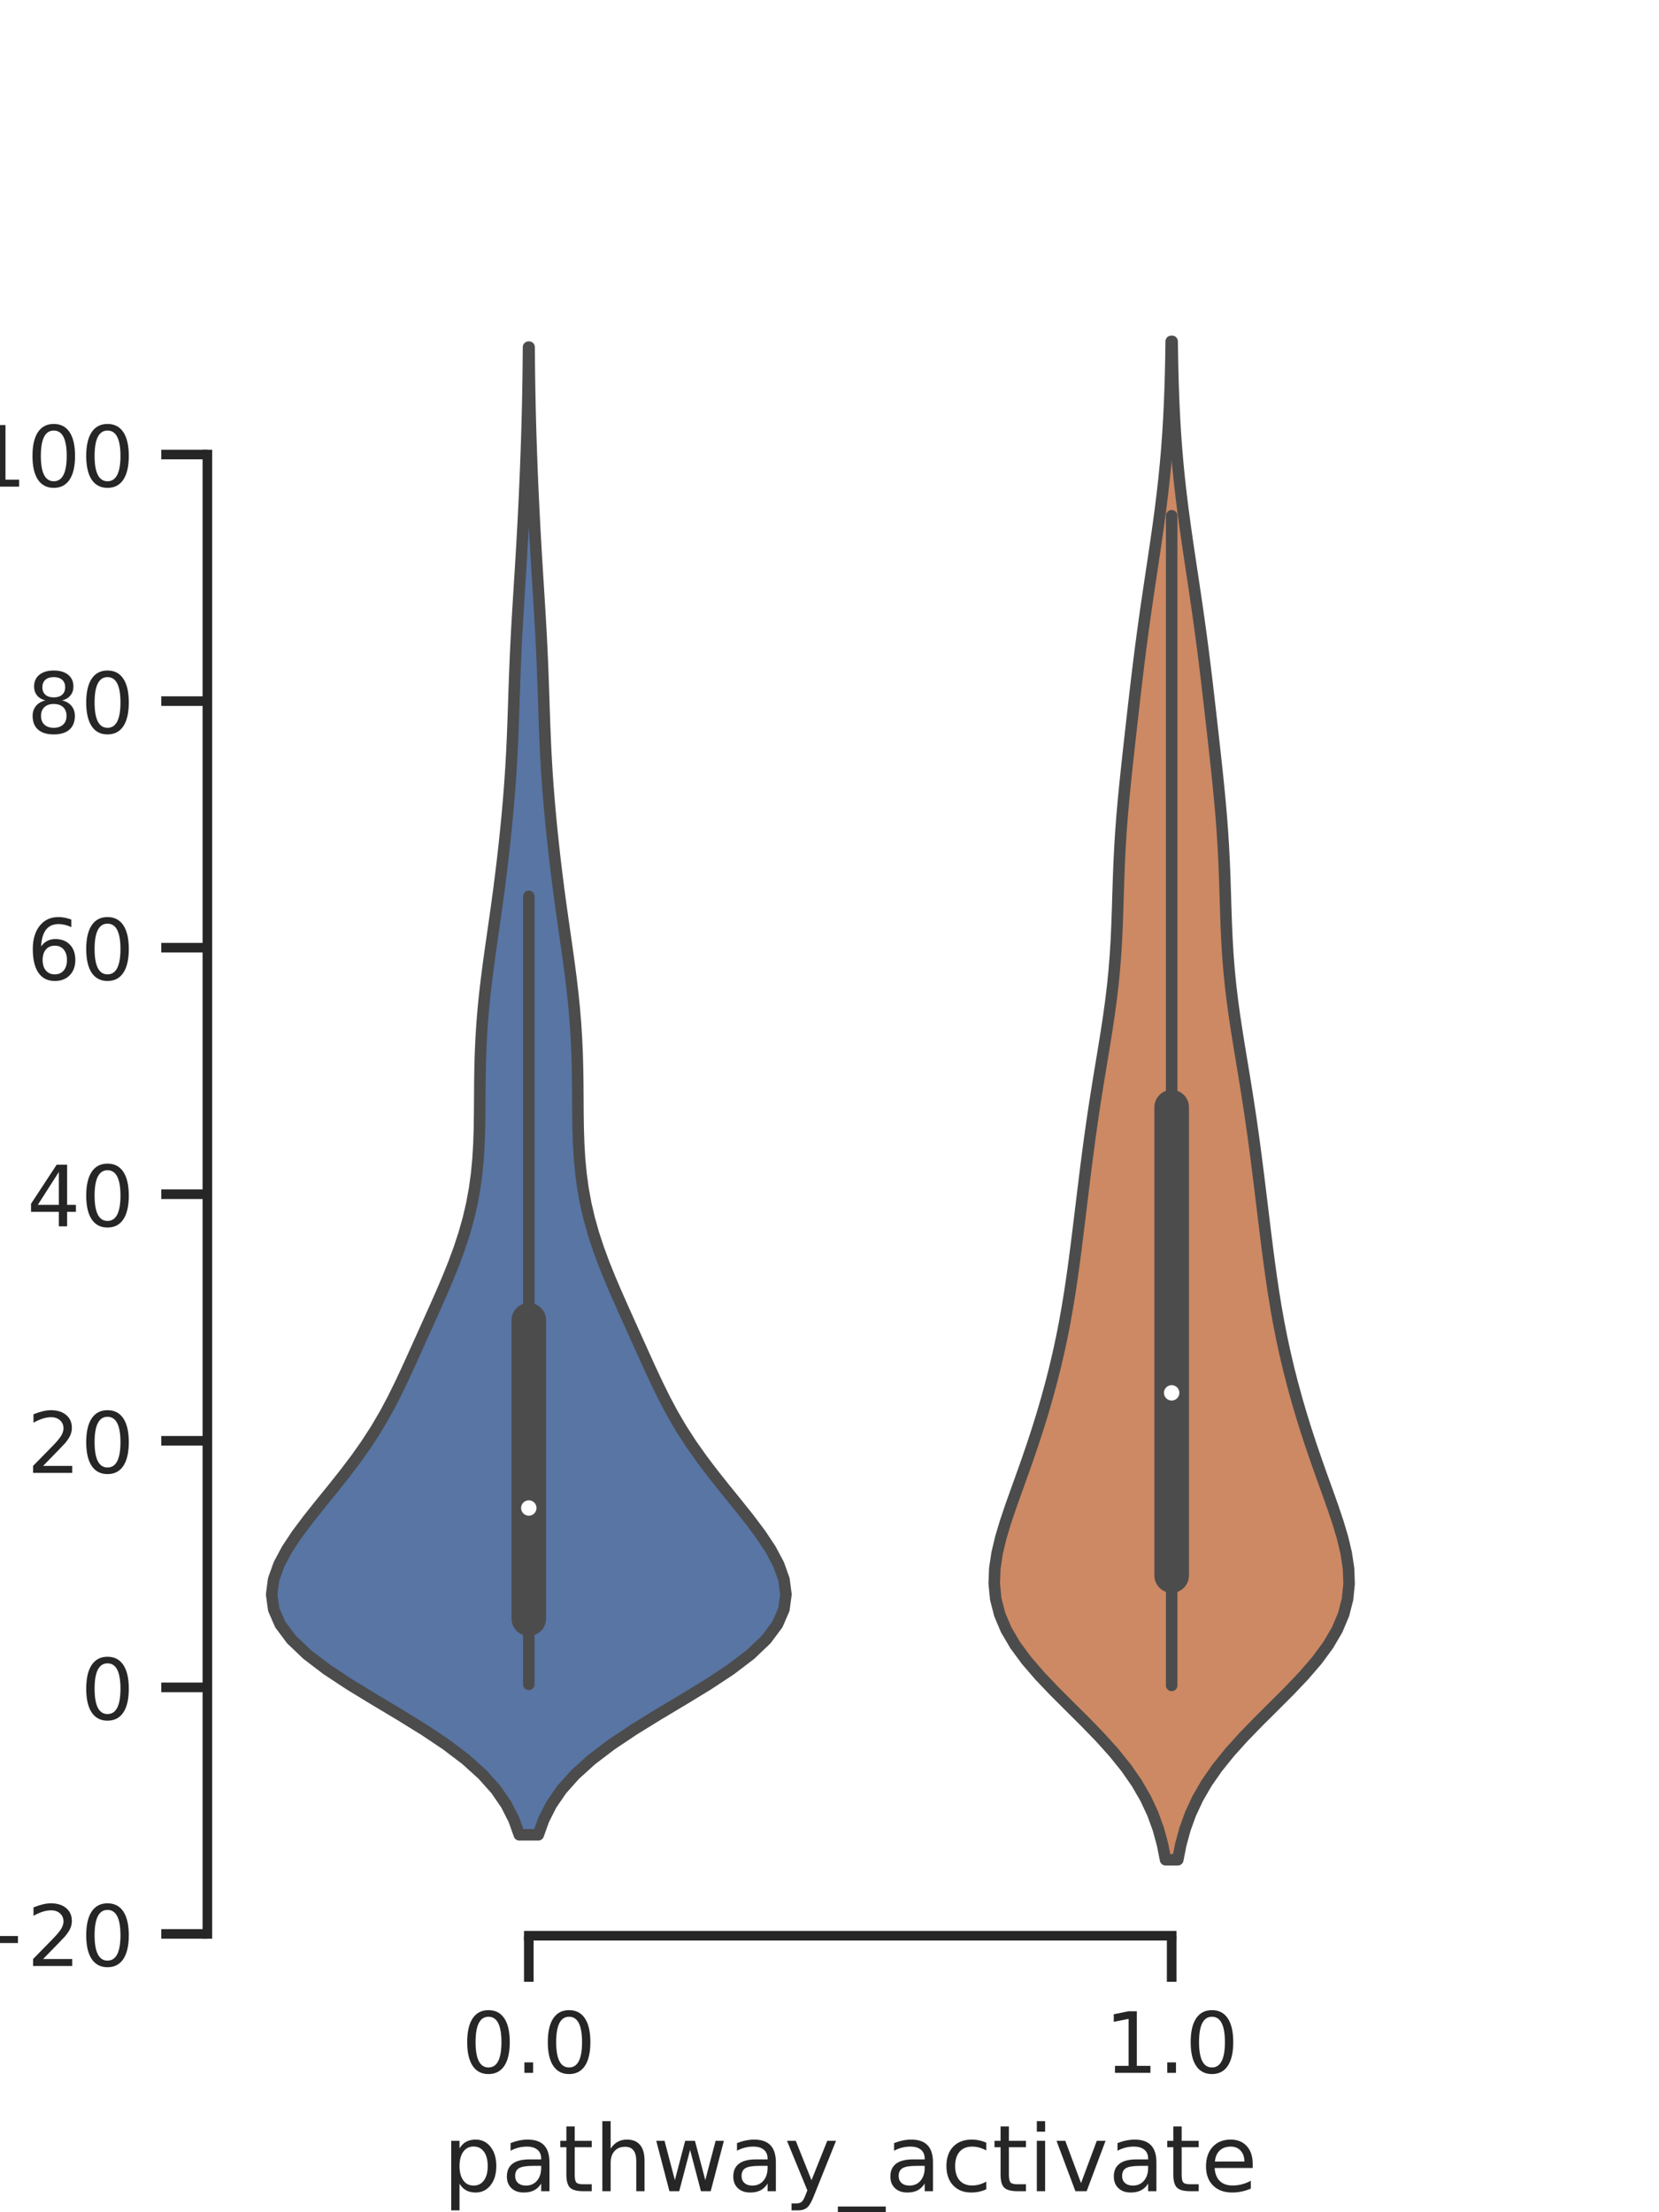 <?xml version="1.0" encoding="utf-8" standalone="no"?>
<!DOCTYPE svg PUBLIC "-//W3C//DTD SVG 1.1//EN"
  "http://www.w3.org/Graphics/SVG/1.1/DTD/svg11.dtd">
<!-- Created with matplotlib (https://matplotlib.org/) -->
<svg height="288pt" version="1.1" viewBox="0 0 216 288" width="216pt" xmlns="http://www.w3.org/2000/svg" xmlns:xlink="http://www.w3.org/1999/xlink">
 <defs>
  <style type="text/css">
*{stroke-linecap:butt;stroke-linejoin:round;}
  </style>
 </defs>
 <g id="figure_1">
  <g id="patch_1">
   <path d="M 0 288 
L 216 288 
L 216 0 
L 0 0 
z
" style="fill:#ffffff;"/>
  </g>
  <g id="axes_1">
   <g id="patch_2">
    <path d="M 27 252 
L 194.4 252 
L 194.4 34.56 
L 27 34.56 
z
" style="fill:#ffffff;"/>
   </g>
   <g id="matplotlib.axis_1">
    <g id="xtick_1">
     <g id="line2d_1">
      <defs>
       <path d="M 0 0 
L 0 6 
" id="m15955df4da" style="stroke:#262626;stroke-width:1.25;"/>
      </defs>
      <g>
       <use style="fill:#262626;stroke:#262626;stroke-width:1.25;" x="68.85" xlink:href="#m15955df4da" y="252"/>
      </g>
     </g>
     <g id="text_1">
      <!-- 0.0 -->
      <defs>
       <path d="M 31.781 66.406 
Q 24.172 66.406 20.328 58.906 
Q 16.5 51.422 16.5 36.375 
Q 16.5 21.391 20.328 13.891 
Q 24.172 6.391 31.781 6.391 
Q 39.453 6.391 43.281 13.891 
Q 47.125 21.391 47.125 36.375 
Q 47.125 51.422 43.281 58.906 
Q 39.453 66.406 31.781 66.406 
z
M 31.781 74.219 
Q 44.047 74.219 50.516 64.516 
Q 56.984 54.828 56.984 36.375 
Q 56.984 17.969 50.516 8.266 
Q 44.047 -1.422 31.781 -1.422 
Q 19.531 -1.422 13.062 8.266 
Q 6.594 17.969 6.594 36.375 
Q 6.594 54.828 13.062 64.516 
Q 19.531 74.219 31.781 74.219 
z
" id="DejaVuSans-48"/>
       <path d="M 10.688 12.406 
L 21 12.406 
L 21 0 
L 10.688 0 
z
" id="DejaVuSans-46"/>
      </defs>
      <g style="fill:#262626;" transform="translate(60.103 269.858)scale(0.11 -0.11)">
       <use xlink:href="#DejaVuSans-48"/>
       <use x="63.623" xlink:href="#DejaVuSans-46"/>
       <use x="95.41" xlink:href="#DejaVuSans-48"/>
      </g>
     </g>
    </g>
    <g id="xtick_2">
     <g id="line2d_2">
      <g>
       <use style="fill:#262626;stroke:#262626;stroke-width:1.25;" x="152.55" xlink:href="#m15955df4da" y="252"/>
      </g>
     </g>
     <g id="text_2">
      <!-- 1.0 -->
      <defs>
       <path d="M 12.406 8.297 
L 28.516 8.297 
L 28.516 63.922 
L 10.984 60.406 
L 10.984 69.391 
L 28.422 72.906 
L 38.281 72.906 
L 38.281 8.297 
L 54.391 8.297 
L 54.391 0 
L 12.406 0 
z
" id="DejaVuSans-49"/>
      </defs>
      <g style="fill:#262626;" transform="translate(143.803 269.858)scale(0.11 -0.11)">
       <use xlink:href="#DejaVuSans-49"/>
       <use x="63.623" xlink:href="#DejaVuSans-46"/>
       <use x="95.41" xlink:href="#DejaVuSans-48"/>
      </g>
     </g>
    </g>
    <g id="text_3">
     <!-- pathway_activate -->
     <defs>
      <path d="M 18.109 8.203 
L 18.109 -20.797 
L 9.078 -20.797 
L 9.078 54.688 
L 18.109 54.688 
L 18.109 46.391 
Q 20.953 51.266 25.266 53.625 
Q 29.594 56 35.594 56 
Q 45.562 56 51.781 48.094 
Q 58.016 40.188 58.016 27.297 
Q 58.016 14.406 51.781 6.484 
Q 45.562 -1.422 35.594 -1.422 
Q 29.594 -1.422 25.266 0.953 
Q 20.953 3.328 18.109 8.203 
z
M 48.688 27.297 
Q 48.688 37.203 44.609 42.844 
Q 40.531 48.484 33.406 48.484 
Q 26.266 48.484 22.188 42.844 
Q 18.109 37.203 18.109 27.297 
Q 18.109 17.391 22.188 11.75 
Q 26.266 6.109 33.406 6.109 
Q 40.531 6.109 44.609 11.75 
Q 48.688 17.391 48.688 27.297 
z
" id="DejaVuSans-112"/>
      <path d="M 34.281 27.484 
Q 23.391 27.484 19.188 25 
Q 14.984 22.516 14.984 16.5 
Q 14.984 11.719 18.141 8.906 
Q 21.297 6.109 26.703 6.109 
Q 34.188 6.109 38.703 11.406 
Q 43.219 16.703 43.219 25.484 
L 43.219 27.484 
z
M 52.203 31.203 
L 52.203 0 
L 43.219 0 
L 43.219 8.297 
Q 40.141 3.328 35.547 0.953 
Q 30.953 -1.422 24.312 -1.422 
Q 15.922 -1.422 10.953 3.297 
Q 6 8.016 6 15.922 
Q 6 25.141 12.172 29.828 
Q 18.359 34.516 30.609 34.516 
L 43.219 34.516 
L 43.219 35.406 
Q 43.219 41.609 39.141 45 
Q 35.062 48.391 27.688 48.391 
Q 23 48.391 18.547 47.266 
Q 14.109 46.141 10.016 43.891 
L 10.016 52.203 
Q 14.938 54.109 19.578 55.047 
Q 24.219 56 28.609 56 
Q 40.484 56 46.344 49.844 
Q 52.203 43.703 52.203 31.203 
z
" id="DejaVuSans-97"/>
      <path d="M 18.312 70.219 
L 18.312 54.688 
L 36.812 54.688 
L 36.812 47.703 
L 18.312 47.703 
L 18.312 18.016 
Q 18.312 11.328 20.141 9.422 
Q 21.969 7.516 27.594 7.516 
L 36.812 7.516 
L 36.812 0 
L 27.594 0 
Q 17.188 0 13.234 3.875 
Q 9.281 7.766 9.281 18.016 
L 9.281 47.703 
L 2.688 47.703 
L 2.688 54.688 
L 9.281 54.688 
L 9.281 70.219 
z
" id="DejaVuSans-116"/>
      <path d="M 54.891 33.016 
L 54.891 0 
L 45.906 0 
L 45.906 32.719 
Q 45.906 40.484 42.875 44.328 
Q 39.844 48.188 33.797 48.188 
Q 26.516 48.188 22.312 43.547 
Q 18.109 38.922 18.109 30.906 
L 18.109 0 
L 9.078 0 
L 9.078 75.984 
L 18.109 75.984 
L 18.109 46.188 
Q 21.344 51.125 25.703 53.562 
Q 30.078 56 35.797 56 
Q 45.219 56 50.047 50.172 
Q 54.891 44.344 54.891 33.016 
z
" id="DejaVuSans-104"/>
      <path d="M 4.203 54.688 
L 13.188 54.688 
L 24.422 12.016 
L 35.594 54.688 
L 46.188 54.688 
L 57.422 12.016 
L 68.609 54.688 
L 77.594 54.688 
L 63.281 0 
L 52.688 0 
L 40.922 44.828 
L 29.109 0 
L 18.5 0 
z
" id="DejaVuSans-119"/>
      <path d="M 32.172 -5.078 
Q 28.375 -14.844 24.75 -17.812 
Q 21.141 -20.797 15.094 -20.797 
L 7.906 -20.797 
L 7.906 -13.281 
L 13.188 -13.281 
Q 16.891 -13.281 18.938 -11.516 
Q 21 -9.766 23.484 -3.219 
L 25.094 0.875 
L 2.984 54.688 
L 12.5 54.688 
L 29.594 11.922 
L 46.688 54.688 
L 56.203 54.688 
z
" id="DejaVuSans-121"/>
      <path d="M 50.984 -16.609 
L 50.984 -23.578 
L -0.984 -23.578 
L -0.984 -16.609 
z
" id="DejaVuSans-95"/>
      <path d="M 48.781 52.594 
L 48.781 44.188 
Q 44.969 46.297 41.141 47.344 
Q 37.312 48.391 33.406 48.391 
Q 24.656 48.391 19.812 42.844 
Q 14.984 37.312 14.984 27.297 
Q 14.984 17.281 19.812 11.734 
Q 24.656 6.203 33.406 6.203 
Q 37.312 6.203 41.141 7.25 
Q 44.969 8.297 48.781 10.406 
L 48.781 2.094 
Q 45.016 0.344 40.984 -0.531 
Q 36.969 -1.422 32.422 -1.422 
Q 20.062 -1.422 12.781 6.344 
Q 5.516 14.109 5.516 27.297 
Q 5.516 40.672 12.859 48.328 
Q 20.219 56 33.016 56 
Q 37.156 56 41.109 55.141 
Q 45.062 54.297 48.781 52.594 
z
" id="DejaVuSans-99"/>
      <path d="M 9.422 54.688 
L 18.406 54.688 
L 18.406 0 
L 9.422 0 
z
M 9.422 75.984 
L 18.406 75.984 
L 18.406 64.594 
L 9.422 64.594 
z
" id="DejaVuSans-105"/>
      <path d="M 2.984 54.688 
L 12.5 54.688 
L 29.594 8.797 
L 46.688 54.688 
L 56.203 54.688 
L 35.688 0 
L 23.484 0 
z
" id="DejaVuSans-118"/>
      <path d="M 56.203 29.594 
L 56.203 25.203 
L 14.891 25.203 
Q 15.484 15.922 20.484 11.062 
Q 25.484 6.203 34.422 6.203 
Q 39.594 6.203 44.453 7.469 
Q 49.312 8.734 54.109 11.281 
L 54.109 2.781 
Q 49.266 0.734 44.188 -0.344 
Q 39.109 -1.422 33.891 -1.422 
Q 20.797 -1.422 13.156 6.188 
Q 5.516 13.812 5.516 26.812 
Q 5.516 40.234 12.766 48.109 
Q 20.016 56 32.328 56 
Q 43.359 56 49.781 48.891 
Q 56.203 41.797 56.203 29.594 
z
M 47.219 32.234 
Q 47.125 39.594 43.094 43.984 
Q 39.062 48.391 32.422 48.391 
Q 24.906 48.391 20.391 44.141 
Q 15.875 39.891 15.188 32.172 
z
" id="DejaVuSans-101"/>
     </defs>
     <g style="fill:#262626;" transform="translate(57.657 285.264)scale(0.12 -0.12)">
      <use xlink:href="#DejaVuSans-112"/>
      <use x="63.477" xlink:href="#DejaVuSans-97"/>
      <use x="124.756" xlink:href="#DejaVuSans-116"/>
      <use x="163.965" xlink:href="#DejaVuSans-104"/>
      <use x="227.344" xlink:href="#DejaVuSans-119"/>
      <use x="309.131" xlink:href="#DejaVuSans-97"/>
      <use x="370.41" xlink:href="#DejaVuSans-121"/>
      <use x="429.59" xlink:href="#DejaVuSans-95"/>
      <use x="479.59" xlink:href="#DejaVuSans-97"/>
      <use x="540.869" xlink:href="#DejaVuSans-99"/>
      <use x="595.85" xlink:href="#DejaVuSans-116"/>
      <use x="635.059" xlink:href="#DejaVuSans-105"/>
      <use x="662.842" xlink:href="#DejaVuSans-118"/>
      <use x="722.021" xlink:href="#DejaVuSans-97"/>
      <use x="783.301" xlink:href="#DejaVuSans-116"/>
      <use x="822.51" xlink:href="#DejaVuSans-101"/>
     </g>
    </g>
   </g>
   <g id="matplotlib.axis_2">
    <g id="ytick_1">
     <g id="line2d_3">
      <defs>
       <path d="M 0 0 
L -6 0 
" id="m184183d6e8" style="stroke:#262626;stroke-width:1.25;"/>
      </defs>
      <g>
       <use style="fill:#262626;stroke:#262626;stroke-width:1.25;" x="27" xlink:href="#m184183d6e8" y="251.769"/>
      </g>
     </g>
     <g id="text_4">
      <!-- −20 -->
      <defs>
       <path d="M 10.594 35.5 
L 73.188 35.5 
L 73.188 27.203 
L 10.594 27.203 
z
" id="DejaVuSans-8722"/>
       <path d="M 19.188 8.297 
L 53.609 8.297 
L 53.609 0 
L 7.328 0 
L 7.328 8.297 
Q 12.938 14.109 22.625 23.891 
Q 32.328 33.688 34.812 36.531 
Q 39.547 41.844 41.422 45.531 
Q 43.312 49.219 43.312 52.781 
Q 43.312 58.594 39.234 62.25 
Q 35.156 65.922 28.609 65.922 
Q 23.969 65.922 18.812 64.312 
Q 13.672 62.703 7.812 59.422 
L 7.812 69.391 
Q 13.766 71.781 18.938 73 
Q 24.125 74.219 28.422 74.219 
Q 39.75 74.219 46.484 68.547 
Q 53.219 62.891 53.219 53.422 
Q 53.219 48.922 51.531 44.891 
Q 49.859 40.875 45.406 35.406 
Q 44.188 33.984 37.641 27.219 
Q 31.109 20.453 19.188 8.297 
z
" id="DejaVuSans-50"/>
      </defs>
      <g style="fill:#262626;" transform="translate(-5.715 255.948)scale(0.11 -0.11)">
       <use xlink:href="#DejaVuSans-8722"/>
       <use x="83.789" xlink:href="#DejaVuSans-50"/>
       <use x="147.412" xlink:href="#DejaVuSans-48"/>
      </g>
     </g>
    </g>
    <g id="ytick_2">
     <g id="line2d_4">
      <g>
       <use style="fill:#262626;stroke:#262626;stroke-width:1.25;" x="27" xlink:href="#m184183d6e8" y="219.671"/>
      </g>
     </g>
     <g id="text_5">
      <!-- 0 -->
      <g style="fill:#262626;" transform="translate(10.501 223.85)scale(0.11 -0.11)">
       <use xlink:href="#DejaVuSans-48"/>
      </g>
     </g>
    </g>
    <g id="ytick_3">
     <g id="line2d_5">
      <g>
       <use style="fill:#262626;stroke:#262626;stroke-width:1.25;" x="27" xlink:href="#m184183d6e8" y="187.572"/>
      </g>
     </g>
     <g id="text_6">
      <!-- 20 -->
      <g style="fill:#262626;" transform="translate(3.502 191.751)scale(0.11 -0.11)">
       <use xlink:href="#DejaVuSans-50"/>
       <use x="63.623" xlink:href="#DejaVuSans-48"/>
      </g>
     </g>
    </g>
    <g id="ytick_4">
     <g id="line2d_6">
      <g>
       <use style="fill:#262626;stroke:#262626;stroke-width:1.25;" x="27" xlink:href="#m184183d6e8" y="155.473"/>
      </g>
     </g>
     <g id="text_7">
      <!-- 40 -->
      <defs>
       <path d="M 37.797 64.312 
L 12.891 25.391 
L 37.797 25.391 
z
M 35.203 72.906 
L 47.609 72.906 
L 47.609 25.391 
L 58.016 25.391 
L 58.016 17.188 
L 47.609 17.188 
L 47.609 0 
L 37.797 0 
L 37.797 17.188 
L 4.891 17.188 
L 4.891 26.703 
z
" id="DejaVuSans-52"/>
      </defs>
      <g style="fill:#262626;" transform="translate(3.502 159.652)scale(0.11 -0.11)">
       <use xlink:href="#DejaVuSans-52"/>
       <use x="63.623" xlink:href="#DejaVuSans-48"/>
      </g>
     </g>
    </g>
    <g id="ytick_5">
     <g id="line2d_7">
      <g>
       <use style="fill:#262626;stroke:#262626;stroke-width:1.25;" x="27" xlink:href="#m184183d6e8" y="123.374"/>
      </g>
     </g>
     <g id="text_8">
      <!-- 60 -->
      <defs>
       <path d="M 33.016 40.375 
Q 26.375 40.375 22.484 35.828 
Q 18.609 31.297 18.609 23.391 
Q 18.609 15.531 22.484 10.953 
Q 26.375 6.391 33.016 6.391 
Q 39.656 6.391 43.531 10.953 
Q 47.406 15.531 47.406 23.391 
Q 47.406 31.297 43.531 35.828 
Q 39.656 40.375 33.016 40.375 
z
M 52.594 71.297 
L 52.594 62.312 
Q 48.875 64.062 45.094 64.984 
Q 41.312 65.922 37.594 65.922 
Q 27.828 65.922 22.672 59.328 
Q 17.531 52.734 16.797 39.406 
Q 19.672 43.656 24.016 45.922 
Q 28.375 48.188 33.594 48.188 
Q 44.578 48.188 50.953 41.516 
Q 57.328 34.859 57.328 23.391 
Q 57.328 12.156 50.688 5.359 
Q 44.047 -1.422 33.016 -1.422 
Q 20.359 -1.422 13.672 8.266 
Q 6.984 17.969 6.984 36.375 
Q 6.984 53.656 15.188 63.938 
Q 23.391 74.219 37.203 74.219 
Q 40.922 74.219 44.703 73.484 
Q 48.484 72.75 52.594 71.297 
z
" id="DejaVuSans-54"/>
      </defs>
      <g style="fill:#262626;" transform="translate(3.502 127.553)scale(0.11 -0.11)">
       <use xlink:href="#DejaVuSans-54"/>
       <use x="63.623" xlink:href="#DejaVuSans-48"/>
      </g>
     </g>
    </g>
    <g id="ytick_6">
     <g id="line2d_8">
      <g>
       <use style="fill:#262626;stroke:#262626;stroke-width:1.25;" x="27" xlink:href="#m184183d6e8" y="91.276"/>
      </g>
     </g>
     <g id="text_9">
      <!-- 80 -->
      <defs>
       <path d="M 31.781 34.625 
Q 24.75 34.625 20.719 30.859 
Q 16.703 27.094 16.703 20.516 
Q 16.703 13.922 20.719 10.156 
Q 24.75 6.391 31.781 6.391 
Q 38.812 6.391 42.859 10.172 
Q 46.922 13.969 46.922 20.516 
Q 46.922 27.094 42.891 30.859 
Q 38.875 34.625 31.781 34.625 
z
M 21.922 38.812 
Q 15.578 40.375 12.031 44.719 
Q 8.5 49.078 8.5 55.328 
Q 8.5 64.062 14.719 69.141 
Q 20.953 74.219 31.781 74.219 
Q 42.672 74.219 48.875 69.141 
Q 55.078 64.062 55.078 55.328 
Q 55.078 49.078 51.531 44.719 
Q 48 40.375 41.703 38.812 
Q 48.828 37.156 52.797 32.312 
Q 56.781 27.484 56.781 20.516 
Q 56.781 9.906 50.312 4.234 
Q 43.844 -1.422 31.781 -1.422 
Q 19.734 -1.422 13.25 4.234 
Q 6.781 9.906 6.781 20.516 
Q 6.781 27.484 10.781 32.312 
Q 14.797 37.156 21.922 38.812 
z
M 18.312 54.391 
Q 18.312 48.734 21.844 45.562 
Q 25.391 42.391 31.781 42.391 
Q 38.141 42.391 41.719 45.562 
Q 45.312 48.734 45.312 54.391 
Q 45.312 60.062 41.719 63.234 
Q 38.141 66.406 31.781 66.406 
Q 25.391 66.406 21.844 63.234 
Q 18.312 60.062 18.312 54.391 
z
" id="DejaVuSans-56"/>
      </defs>
      <g style="fill:#262626;" transform="translate(3.502 95.455)scale(0.11 -0.11)">
       <use xlink:href="#DejaVuSans-56"/>
       <use x="63.623" xlink:href="#DejaVuSans-48"/>
      </g>
     </g>
    </g>
    <g id="ytick_7">
     <g id="line2d_9">
      <g>
       <use style="fill:#262626;stroke:#262626;stroke-width:1.25;" x="27" xlink:href="#m184183d6e8" y="59.177"/>
      </g>
     </g>
     <g id="text_10">
      <!-- 100 -->
      <g style="fill:#262626;" transform="translate(-3.496 63.356)scale(0.11 -0.11)">
       <use xlink:href="#DejaVuSans-49"/>
       <use x="63.623" xlink:href="#DejaVuSans-48"/>
       <use x="127.246" xlink:href="#DejaVuSans-48"/>
      </g>
     </g>
    </g>
    <g id="text_11">
     <!-- drug -->
     <defs>
      <path d="M 45.406 46.391 
L 45.406 75.984 
L 54.391 75.984 
L 54.391 0 
L 45.406 0 
L 45.406 8.203 
Q 42.578 3.328 38.25 0.953 
Q 33.938 -1.422 27.875 -1.422 
Q 17.969 -1.422 11.734 6.484 
Q 5.516 14.406 5.516 27.297 
Q 5.516 40.188 11.734 48.094 
Q 17.969 56 27.875 56 
Q 33.938 56 38.25 53.625 
Q 42.578 51.266 45.406 46.391 
z
M 14.797 27.297 
Q 14.797 17.391 18.875 11.75 
Q 22.953 6.109 30.078 6.109 
Q 37.203 6.109 41.297 11.75 
Q 45.406 17.391 45.406 27.297 
Q 45.406 37.203 41.297 42.844 
Q 37.203 48.484 30.078 48.484 
Q 22.953 48.484 18.875 42.844 
Q 14.797 37.203 14.797 27.297 
z
" id="DejaVuSans-100"/>
      <path d="M 41.109 46.297 
Q 39.594 47.172 37.812 47.578 
Q 36.031 48 33.891 48 
Q 26.266 48 22.188 43.047 
Q 18.109 38.094 18.109 28.812 
L 18.109 0 
L 9.078 0 
L 9.078 54.688 
L 18.109 54.688 
L 18.109 46.188 
Q 20.953 51.172 25.484 53.578 
Q 30.031 56 36.531 56 
Q 37.453 56 38.578 55.875 
Q 39.703 55.766 41.062 55.516 
z
" id="DejaVuSans-114"/>
      <path d="M 8.5 21.578 
L 8.5 54.688 
L 17.484 54.688 
L 17.484 21.922 
Q 17.484 14.156 20.5 10.266 
Q 23.531 6.391 29.594 6.391 
Q 36.859 6.391 41.078 11.031 
Q 45.312 15.672 45.312 23.688 
L 45.312 54.688 
L 54.297 54.688 
L 54.297 0 
L 45.312 0 
L 45.312 8.406 
Q 42.047 3.422 37.719 1 
Q 33.406 -1.422 27.688 -1.422 
Q 18.266 -1.422 13.375 4.438 
Q 8.5 10.297 8.5 21.578 
z
M 31.109 56 
z
" id="DejaVuSans-117"/>
      <path d="M 45.406 27.984 
Q 45.406 37.75 41.375 43.109 
Q 37.359 48.484 30.078 48.484 
Q 22.859 48.484 18.828 43.109 
Q 14.797 37.75 14.797 27.984 
Q 14.797 18.266 18.828 12.891 
Q 22.859 7.516 30.078 7.516 
Q 37.359 7.516 41.375 12.891 
Q 45.406 18.266 45.406 27.984 
z
M 54.391 6.781 
Q 54.391 -7.172 48.188 -13.984 
Q 42 -20.797 29.203 -20.797 
Q 24.469 -20.797 20.266 -20.094 
Q 16.062 -19.391 12.109 -17.922 
L 12.109 -9.188 
Q 16.062 -11.328 19.922 -12.344 
Q 23.781 -13.375 27.781 -13.375 
Q 36.625 -13.375 41.016 -8.766 
Q 45.406 -4.156 45.406 5.172 
L 45.406 9.625 
Q 42.625 4.781 38.281 2.391 
Q 33.938 0 27.875 0 
Q 17.828 0 11.672 7.656 
Q 5.516 15.328 5.516 27.984 
Q 5.516 40.672 11.672 48.328 
Q 17.828 56 27.875 56 
Q 33.938 56 38.281 53.609 
Q 42.625 51.219 45.406 46.391 
L 45.406 54.688 
L 54.391 54.688 
z
" id="DejaVuSans-103"/>
     </defs>
     <g style="fill:#262626;" transform="translate(-12.211 157.167)rotate(-90)scale(0.12 -0.12)">
      <use xlink:href="#DejaVuSans-100"/>
      <use x="63.477" xlink:href="#DejaVuSans-114"/>
      <use x="104.59" xlink:href="#DejaVuSans-117"/>
      <use x="167.969" xlink:href="#DejaVuSans-103"/>
     </g>
    </g>
   </g>
   <g id="PolyCollection_1">
    <defs>
     <path d="M 70.084 -49.133 
L 67.616 -49.133 
L 66.916 -51.089 
L 65.927 -53.046 
L 64.586 -55.002 
L 62.844 -56.958 
L 60.68 -58.915 
L 58.106 -60.871 
L 55.181 -62.827 
L 52.01 -64.783 
L 48.736 -66.74 
L 45.528 -68.696 
L 42.562 -70.652 
L 39.992 -72.609 
L 37.942 -74.565 
L 36.482 -76.521 
L 35.633 -78.478 
L 35.37 -80.434 
L 35.629 -82.39 
L 36.328 -84.347 
L 37.372 -86.303 
L 38.669 -88.259 
L 40.135 -90.216 
L 41.694 -92.172 
L 43.28 -94.128 
L 44.837 -96.085 
L 46.321 -98.041 
L 47.703 -99.997 
L 48.968 -101.953 
L 50.115 -103.91 
L 51.16 -105.866 
L 52.125 -107.822 
L 53.04 -109.779 
L 53.928 -111.735 
L 54.809 -113.691 
L 55.691 -115.648 
L 56.57 -117.604 
L 57.437 -119.56 
L 58.274 -121.517 
L 59.063 -123.473 
L 59.786 -125.429 
L 60.428 -127.386 
L 60.979 -129.342 
L 61.435 -131.298 
L 61.793 -133.255 
L 62.06 -135.211 
L 62.244 -137.167 
L 62.36 -139.123 
L 62.423 -141.08 
L 62.452 -143.036 
L 62.465 -144.992 
L 62.478 -146.949 
L 62.507 -148.905 
L 62.561 -150.861 
L 62.649 -152.818 
L 62.773 -154.774 
L 62.935 -156.73 
L 63.134 -158.687 
L 63.363 -160.643 
L 63.618 -162.599 
L 63.89 -164.556 
L 64.17 -166.512 
L 64.45 -168.468 
L 64.724 -170.425 
L 64.987 -172.381 
L 65.235 -174.337 
L 65.469 -176.293 
L 65.687 -178.25 
L 65.891 -180.206 
L 66.079 -182.162 
L 66.249 -184.119 
L 66.401 -186.075 
L 66.531 -188.031 
L 66.642 -189.988 
L 66.733 -191.944 
L 66.81 -193.9 
L 66.877 -195.857 
L 66.941 -197.813 
L 67.009 -199.769 
L 67.086 -201.726 
L 67.173 -203.682 
L 67.273 -205.638 
L 67.384 -207.595 
L 67.502 -209.551 
L 67.624 -211.507 
L 67.747 -213.463 
L 67.867 -215.42 
L 67.981 -217.376 
L 68.09 -219.332 
L 68.191 -221.289 
L 68.286 -223.245 
L 68.374 -225.201 
L 68.455 -227.158 
L 68.528 -229.114 
L 68.594 -231.07 
L 68.652 -233.027 
L 68.701 -234.983 
L 68.741 -236.939 
L 68.773 -238.896 
L 68.797 -240.852 
L 68.815 -242.808 
L 68.885 -242.808 
L 68.885 -242.808 
L 68.903 -240.852 
L 68.927 -238.896 
L 68.959 -236.939 
L 68.999 -234.983 
L 69.048 -233.027 
L 69.106 -231.07 
L 69.172 -229.114 
L 69.245 -227.158 
L 69.326 -225.201 
L 69.414 -223.245 
L 69.509 -221.289 
L 69.61 -219.332 
L 69.719 -217.376 
L 69.833 -215.42 
L 69.953 -213.463 
L 70.076 -211.507 
L 70.198 -209.551 
L 70.316 -207.595 
L 70.427 -205.638 
L 70.527 -203.682 
L 70.614 -201.726 
L 70.691 -199.769 
L 70.759 -197.813 
L 70.823 -195.857 
L 70.89 -193.9 
L 70.967 -191.944 
L 71.058 -189.988 
L 71.169 -188.031 
L 71.299 -186.075 
L 71.451 -184.119 
L 71.621 -182.162 
L 71.809 -180.206 
L 72.013 -178.25 
L 72.231 -176.293 
L 72.465 -174.337 
L 72.713 -172.381 
L 72.976 -170.425 
L 73.25 -168.468 
L 73.53 -166.512 
L 73.81 -164.556 
L 74.082 -162.599 
L 74.337 -160.643 
L 74.566 -158.687 
L 74.765 -156.73 
L 74.927 -154.774 
L 75.051 -152.818 
L 75.139 -150.861 
L 75.193 -148.905 
L 75.222 -146.949 
L 75.235 -144.992 
L 75.248 -143.036 
L 75.277 -141.08 
L 75.34 -139.123 
L 75.456 -137.167 
L 75.64 -135.211 
L 75.907 -133.255 
L 76.265 -131.298 
L 76.721 -129.342 
L 77.272 -127.386 
L 77.914 -125.429 
L 78.637 -123.473 
L 79.426 -121.517 
L 80.263 -119.56 
L 81.13 -117.604 
L 82.009 -115.648 
L 82.891 -113.691 
L 83.772 -111.735 
L 84.66 -109.779 
L 85.575 -107.822 
L 86.54 -105.866 
L 87.585 -103.91 
L 88.732 -101.953 
L 89.997 -99.997 
L 91.379 -98.041 
L 92.863 -96.085 
L 94.42 -94.128 
L 96.006 -92.172 
L 97.565 -90.216 
L 99.031 -88.259 
L 100.328 -86.303 
L 101.372 -84.347 
L 102.071 -82.39 
L 102.33 -80.434 
L 102.067 -78.478 
L 101.218 -76.521 
L 99.758 -74.565 
L 97.708 -72.609 
L 95.138 -70.652 
L 92.172 -68.696 
L 88.964 -66.74 
L 85.69 -64.783 
L 82.519 -62.827 
L 79.594 -60.871 
L 77.02 -58.915 
L 74.856 -56.958 
L 73.114 -55.002 
L 71.773 -53.046 
L 70.784 -51.089 
L 70.084 -49.133 
z
" id="mcff10eb29d" style="stroke:#4c4c4c;stroke-width:1.5;"/>
    </defs>
    <g clip-path="url(#p97191014a5)">
     <use style="fill:#5875a4;stroke:#4c4c4c;stroke-width:1.5;" x="0" xlink:href="#mcff10eb29d" y="288"/>
    </g>
   </g>
   <g id="PolyCollection_2">
    <defs>
     <path d="M 153.345 -45.884 
L 151.755 -45.884 
L 151.358 -47.88 
L 150.813 -49.877 
L 150.089 -51.874 
L 149.158 -53.87 
L 148.002 -55.867 
L 146.614 -57.864 
L 145.005 -59.86 
L 143.206 -61.857 
L 141.268 -63.854 
L 139.26 -65.851 
L 137.262 -67.847 
L 135.361 -69.844 
L 133.641 -71.841 
L 132.17 -73.837 
L 131 -75.834 
L 130.158 -77.831 
L 129.647 -79.827 
L 129.448 -81.824 
L 129.524 -83.821 
L 129.826 -85.818 
L 130.302 -87.814 
L 130.899 -89.811 
L 131.571 -91.808 
L 132.281 -93.804 
L 133 -95.801 
L 133.708 -97.798 
L 134.393 -99.794 
L 135.048 -101.791 
L 135.669 -103.788 
L 136.254 -105.784 
L 136.803 -107.781 
L 137.313 -109.778 
L 137.784 -111.775 
L 138.216 -113.771 
L 138.61 -115.768 
L 138.967 -117.765 
L 139.292 -119.761 
L 139.589 -121.758 
L 139.865 -123.755 
L 140.125 -125.751 
L 140.374 -127.748 
L 140.618 -129.745 
L 140.86 -131.741 
L 141.104 -133.738 
L 141.352 -135.735 
L 141.608 -137.732 
L 141.875 -139.728 
L 142.155 -141.725 
L 142.45 -143.722 
L 142.76 -145.718 
L 143.082 -147.715 
L 143.412 -149.712 
L 143.742 -151.708 
L 144.063 -153.705 
L 144.366 -155.702 
L 144.64 -157.699 
L 144.879 -159.695 
L 145.077 -161.692 
L 145.235 -163.689 
L 145.354 -165.685 
L 145.444 -167.682 
L 145.513 -169.679 
L 145.574 -171.675 
L 145.639 -173.672 
L 145.717 -175.669 
L 145.816 -177.665 
L 145.94 -179.662 
L 146.09 -181.659 
L 146.263 -183.656 
L 146.456 -185.652 
L 146.663 -187.649 
L 146.879 -189.646 
L 147.1 -191.642 
L 147.324 -193.639 
L 147.55 -195.636 
L 147.78 -197.632 
L 148.014 -199.629 
L 148.257 -201.626 
L 148.509 -203.622 
L 148.774 -205.619 
L 149.05 -207.616 
L 149.336 -209.613 
L 149.632 -211.609 
L 149.931 -213.606 
L 150.231 -215.603 
L 150.526 -217.599 
L 150.811 -219.596 
L 151.08 -221.593 
L 151.328 -223.589 
L 151.554 -225.586 
L 151.753 -227.583 
L 151.925 -229.58 
L 152.071 -231.576 
L 152.19 -233.573 
L 152.286 -235.57 
L 152.361 -237.566 
L 152.418 -239.563 
L 152.46 -241.56 
L 152.49 -243.556 
L 152.61 -243.556 
L 152.61 -243.556 
L 152.64 -241.56 
L 152.682 -239.563 
L 152.739 -237.566 
L 152.814 -235.57 
L 152.91 -233.573 
L 153.029 -231.576 
L 153.175 -229.58 
L 153.347 -227.583 
L 153.546 -225.586 
L 153.772 -223.589 
L 154.02 -221.593 
L 154.289 -219.596 
L 154.574 -217.599 
L 154.869 -215.603 
L 155.169 -213.606 
L 155.468 -211.609 
L 155.764 -209.613 
L 156.05 -207.616 
L 156.326 -205.619 
L 156.591 -203.622 
L 156.843 -201.626 
L 157.086 -199.629 
L 157.32 -197.632 
L 157.55 -195.636 
L 157.776 -193.639 
L 158 -191.642 
L 158.221 -189.646 
L 158.437 -187.649 
L 158.644 -185.652 
L 158.837 -183.656 
L 159.01 -181.659 
L 159.16 -179.662 
L 159.284 -177.665 
L 159.383 -175.669 
L 159.461 -173.672 
L 159.526 -171.675 
L 159.587 -169.679 
L 159.656 -167.682 
L 159.746 -165.685 
L 159.865 -163.689 
L 160.023 -161.692 
L 160.221 -159.695 
L 160.46 -157.699 
L 160.734 -155.702 
L 161.037 -153.705 
L 161.358 -151.708 
L 161.688 -149.712 
L 162.018 -147.715 
L 162.34 -145.718 
L 162.65 -143.722 
L 162.945 -141.725 
L 163.225 -139.728 
L 163.492 -137.732 
L 163.748 -135.735 
L 163.996 -133.738 
L 164.24 -131.741 
L 164.482 -129.745 
L 164.726 -127.748 
L 164.975 -125.751 
L 165.235 -123.755 
L 165.511 -121.758 
L 165.808 -119.761 
L 166.133 -117.765 
L 166.49 -115.768 
L 166.884 -113.771 
L 167.316 -111.775 
L 167.787 -109.778 
L 168.297 -107.781 
L 168.846 -105.784 
L 169.431 -103.788 
L 170.052 -101.791 
L 170.707 -99.794 
L 171.392 -97.798 
L 172.1 -95.801 
L 172.819 -93.804 
L 173.529 -91.808 
L 174.201 -89.811 
L 174.798 -87.814 
L 175.274 -85.818 
L 175.576 -83.821 
L 175.652 -81.824 
L 175.453 -79.827 
L 174.942 -77.831 
L 174.1 -75.834 
L 172.93 -73.837 
L 171.459 -71.841 
L 169.739 -69.844 
L 167.838 -67.847 
L 165.84 -65.851 
L 163.832 -63.854 
L 161.894 -61.857 
L 160.095 -59.86 
L 158.486 -57.864 
L 157.098 -55.867 
L 155.942 -53.87 
L 155.011 -51.874 
L 154.287 -49.877 
L 153.742 -47.88 
L 153.345 -45.884 
z
" id="m8f83536c0a" style="stroke:#4c4c4c;stroke-width:1.5;"/>
    </defs>
    <g clip-path="url(#p97191014a5)">
     <use style="fill:#cc8963;stroke:#4c4c4c;stroke-width:1.5;" x="0" xlink:href="#m8f83536c0a" y="288"/>
    </g>
   </g>
   <g id="line2d_10">
    <path clip-path="url(#p97191014a5)" d="M 68.85 219.273 
L 68.85 116.696 
" style="fill:none;stroke:#4c4c4c;stroke-linecap:round;stroke-width:1.5;"/>
   </g>
   <g id="line2d_11">
    <path clip-path="url(#p97191014a5)" d="M 68.85 210.72 
L 68.85 171.872 
" style="fill:none;stroke:#4c4c4c;stroke-linecap:round;stroke-width:4.5;"/>
   </g>
   <g id="line2d_12">
    <path clip-path="url(#p97191014a5)" d="M 152.55 219.416 
L 152.55 67.144 
" style="fill:none;stroke:#4c4c4c;stroke-linecap:round;stroke-width:1.5;"/>
   </g>
   <g id="line2d_13">
    <path clip-path="url(#p97191014a5)" d="M 152.55 205.112 
L 152.55 144.141 
" style="fill:none;stroke:#4c4c4c;stroke-linecap:round;stroke-width:4.5;"/>
   </g>
   <g id="patch_3">
    <path d="M 27 251.769 
L 27 59.177 
" style="fill:none;stroke:#262626;stroke-linecap:square;stroke-linejoin:miter;stroke-width:1.25;"/>
   </g>
   <g id="patch_4">
    <path d="M 68.85 252 
L 152.55 252 
" style="fill:none;stroke:#262626;stroke-linecap:square;stroke-linejoin:miter;stroke-width:1.25;"/>
   </g>
   <g id="PathCollection_1">
    <defs>
     <path d="M 0 1.5 
C 0.398 1.5 0.779 1.342 1.061 1.061 
C 1.342 0.779 1.5 0.398 1.5 0 
C 1.5 -0.398 1.342 -0.779 1.061 -1.061 
C 0.779 -1.342 0.398 -1.5 0 -1.5 
C -0.398 -1.5 -0.779 -1.342 -1.061 -1.061 
C -1.342 -0.779 -1.5 -0.398 -1.5 0 
C -1.5 0.398 -1.342 0.779 -1.061 1.061 
C -0.779 1.342 -0.398 1.5 0 1.5 
z
" id="m7f2179429d" style="stroke:#4c4c4c;"/>
    </defs>
    <g clip-path="url(#p97191014a5)">
     <use style="fill:#ffffff;stroke:#4c4c4c;" x="68.85" xlink:href="#m7f2179429d" y="196.32"/>
    </g>
   </g>
   <g id="PathCollection_2">
    <g clip-path="url(#p97191014a5)">
     <use style="fill:#ffffff;stroke:#4c4c4c;" x="152.55" xlink:href="#m7f2179429d" y="181.329"/>
    </g>
   </g>
  </g>
 </g>
 <defs>
  <clipPath id="p97191014a5">
   <rect height="217.44" width="167.4" x="27" y="34.56"/>
  </clipPath>
 </defs>
</svg>
